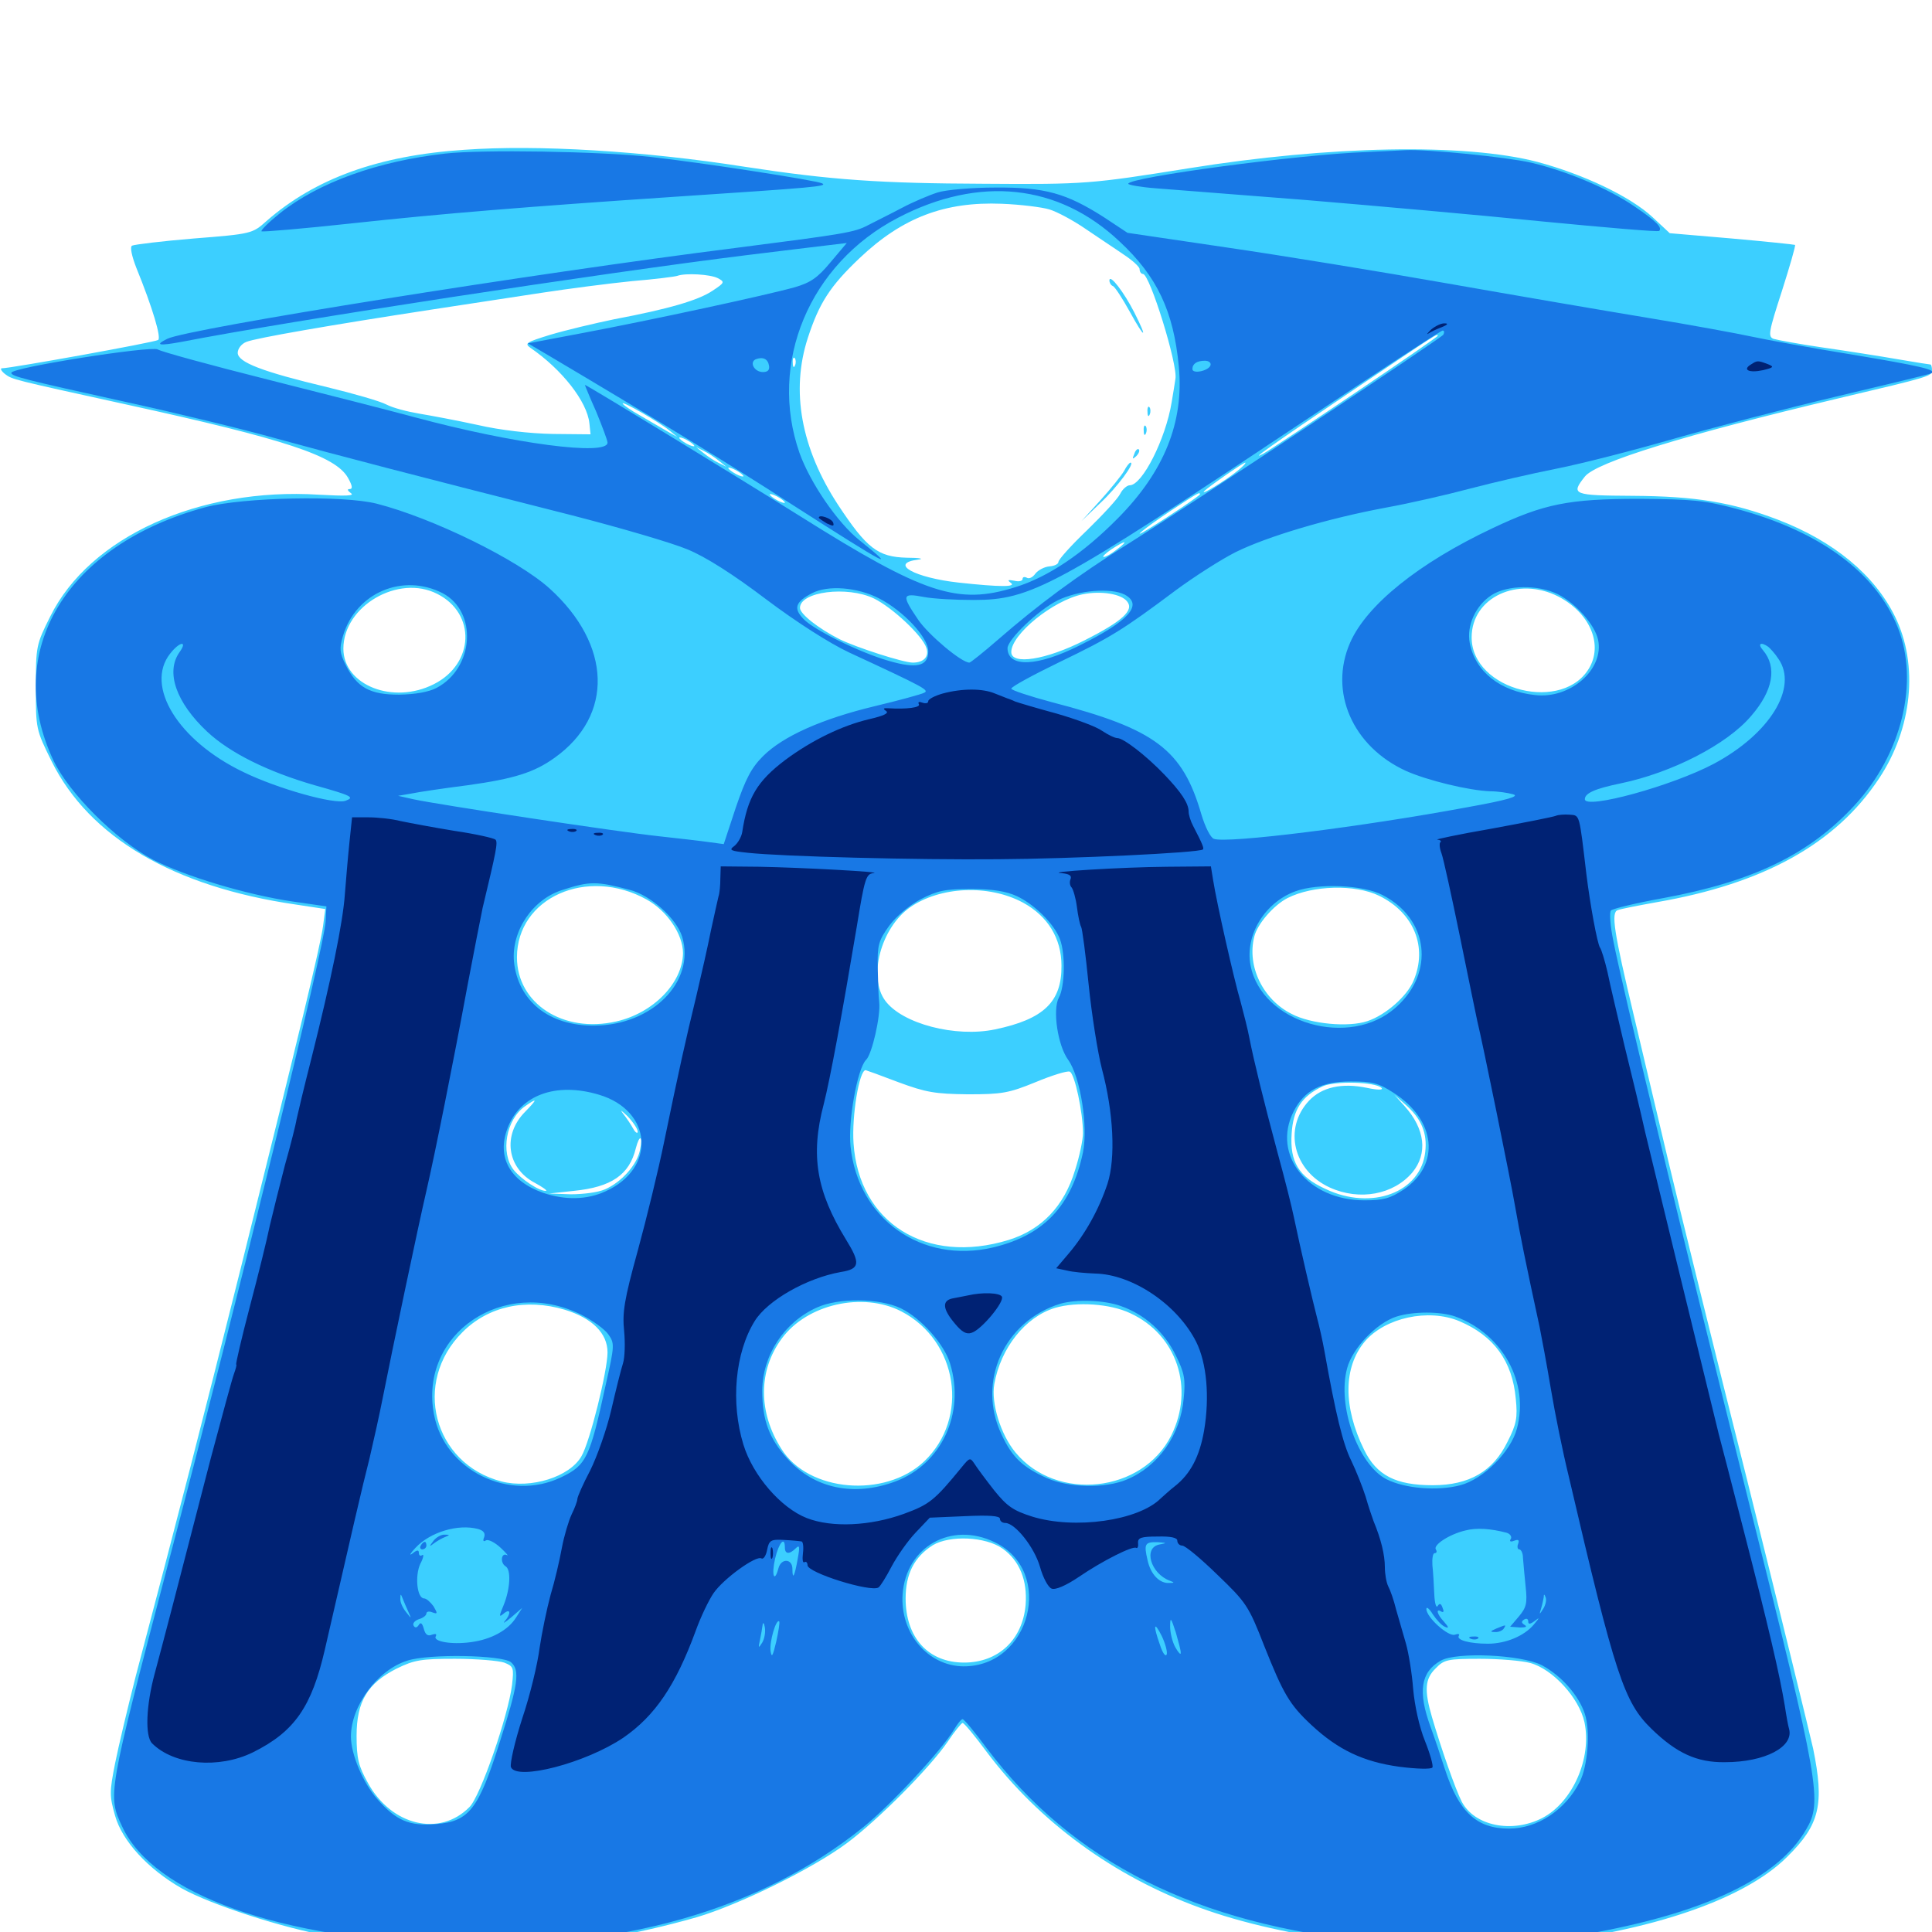 <svg xmlns="http://www.w3.org/2000/svg" viewBox="0 -1000 1000 1000">
	<path fill="#3ccfff" d="M240.234 -922.461C195.898 -919.531 163.086 -907.617 137.891 -885.547C130.664 -879.102 130.273 -878.906 100.391 -876.562C83.789 -875.195 69.531 -873.438 68.359 -872.852C67.188 -872.266 68.164 -867.578 70.508 -861.523C79.102 -840.43 83.594 -825 81.836 -824.023C80.273 -822.852 5.664 -809.375 0.977 -809.375C0 -809.375 0.586 -808.008 2.539 -806.445C6.445 -803.516 5.859 -803.711 65.43 -790.625C147.656 -772.656 173.633 -764.062 180.078 -752.734C182.422 -748.633 182.617 -746.875 181.055 -746.875C179.492 -746.875 179.883 -746.094 181.641 -744.727C183.789 -743.359 178.906 -743.164 165.039 -743.945C103.125 -747.852 46.289 -722.07 25.977 -680.859C18.75 -666.406 18.555 -665.43 18.555 -644.336C18.555 -622.656 18.555 -622.461 26.758 -605.859C46.289 -566.602 89.844 -541.016 152.93 -531.836L168.359 -529.492L167.188 -520.508C165.625 -509.57 155.078 -465.82 124.609 -343.555C103.32 -258.594 94.141 -222.852 70.312 -132.617C66.211 -116.602 61.328 -96.094 59.57 -87.305C56.641 -72.461 56.641 -70.508 59.57 -60.156C63.281 -47.07 76.562 -32.617 93.945 -22.656C108.789 -14.258 147.266 -1.758 169.922 1.953C239.648 13.281 297.461 10.352 360.547 -7.617C382.422 -14.062 420.703 -32.812 438.477 -46.094C454.492 -58.008 481.445 -85.156 490.625 -98.633C494.141 -103.906 497.656 -108.203 498.242 -108.203C499.023 -108.203 504.688 -101.367 510.742 -93.164C537.891 -57.031 576.367 -28.906 620.703 -12.695C665.234 3.711 732.227 11.914 784.18 7.227C849.609 1.367 902.148 -15.82 925.195 -39.062C941.992 -55.664 944.336 -66.211 938.477 -94.922C936.719 -102.734 921.484 -165.039 904.492 -233.203C887.305 -301.367 868.945 -376.172 863.477 -399.219C858.008 -422.266 850 -456.055 845.703 -474.219C835.352 -517.578 833.789 -527.734 837.305 -528.906C838.672 -529.492 847.656 -531.25 857.422 -533.008C912.891 -542.578 950.195 -563.281 972.461 -596.875C989.844 -622.852 993.164 -655.859 980.859 -680.859C970.312 -702.344 949.219 -719.922 920.117 -731.055C896.484 -740.039 877.539 -743.164 845.312 -743.359C814.062 -743.555 812.891 -743.945 820.312 -753.32C826.172 -760.742 871.484 -774.805 952.148 -793.945C999.219 -805.078 1000 -805.273 1000 -808.398C1000 -809.961 999.609 -811.328 999.219 -811.328C998.828 -811.328 991.211 -812.5 982.227 -814.062C973.242 -815.625 955.859 -818.359 943.555 -820.117C931.445 -821.875 919.922 -824.023 917.969 -824.609C915.039 -825.781 915.43 -828.125 922.266 -849.219C926.367 -862.109 929.492 -872.852 929.102 -873.242C928.711 -873.438 914.062 -875 896.289 -876.562L864.258 -879.297L855.469 -887.5C843.945 -898.242 819.727 -909.766 795.703 -916.211C758.398 -925.977 687.891 -924.609 615.234 -912.891C565.039 -904.883 561.914 -904.492 509.57 -904.883C455.469 -905.078 430.078 -906.836 385.547 -913.672C333.398 -921.875 277.93 -925.195 240.234 -922.461ZM543.164 -891.602C547.07 -890.43 555.469 -885.938 561.719 -881.641C567.969 -877.344 576.953 -871.484 581.445 -868.359C585.938 -865.43 589.844 -861.914 589.844 -860.742C589.844 -859.375 590.625 -858.203 591.602 -858.203C595.117 -858.203 609.766 -810.938 608.398 -803.906C608.203 -802.148 607.227 -796.68 606.445 -791.797C603.32 -772.656 591.211 -748.828 584.766 -748.828C583.398 -748.828 581.055 -746.875 579.883 -744.531C578.711 -741.992 570.898 -733.594 562.695 -725.586C554.492 -717.773 547.852 -710.352 547.852 -709.18C547.852 -708.008 545.703 -707.031 543.164 -706.836C540.625 -706.641 537.305 -704.883 535.938 -703.125C534.57 -701.172 532.617 -700.195 531.445 -700.977C530.273 -701.562 529.297 -701.367 529.297 -700.391C529.297 -699.219 527.344 -698.828 525 -699.414C521.68 -700 521.289 -699.805 523.047 -698.438C526.562 -696.094 517.773 -696.094 496.289 -698.438C473.242 -700.977 459.961 -708.398 475.195 -710.352C478.711 -710.742 475.977 -711.328 469.336 -711.328C454.297 -711.719 448.633 -716.211 433.789 -738.672C414.648 -767.969 409.18 -797.656 418.164 -825.195C424.023 -843.164 429.688 -851.953 444.922 -866.406C467.188 -887.5 489.062 -895.703 518.555 -894.531C528.32 -894.141 539.258 -892.773 543.164 -891.602ZM371.484 -856.055C375.195 -854.102 375.195 -853.711 368.945 -849.609C361.523 -844.531 345.898 -840.039 317.969 -834.766C307.617 -832.617 292.773 -829.102 284.961 -826.758C272.266 -822.852 271.289 -822.266 274.609 -819.922C290.82 -808.789 303.906 -792.188 305.078 -780.859L305.664 -775.195L286.133 -775.391C274.414 -775.586 258.789 -777.344 247.07 -780.078C236.328 -782.422 222.656 -784.961 216.797 -785.938C210.938 -786.914 203.32 -788.867 200 -790.625C196.68 -792.383 183.008 -796.289 169.336 -799.609C135.742 -807.617 123.047 -812.5 123.047 -817.383C123.047 -819.531 125 -822.07 127.539 -823.047C132.227 -825 171.68 -831.836 222.656 -839.648C240.43 -842.383 266.406 -846.289 280.273 -848.438C294.336 -850.586 315.43 -853.32 327.148 -854.492C339.062 -855.469 349.609 -856.836 350.586 -857.227C354.883 -858.789 367.578 -858.008 371.484 -856.055ZM744.141 -826.172C744.141 -825.195 661.133 -769.336 654.297 -765.43C645.117 -760.352 658.984 -770.117 698.633 -796.875C745.312 -828.32 744.141 -827.539 744.141 -826.172ZM411.523 -810.938C410.938 -809.375 410.352 -809.961 410.352 -812.109C410.156 -814.258 410.742 -815.43 411.328 -814.648C411.914 -814.062 412.109 -812.305 411.523 -810.938ZM396.68 -810.352C396.68 -811.523 395.312 -812.695 393.359 -812.891C391.406 -813.477 390.43 -812.695 391.016 -810.938C391.992 -808.008 396.484 -807.422 396.68 -810.352ZM625 -810.352C625 -813.477 622.656 -814.258 620.508 -811.914C618.164 -809.766 618.945 -807.422 622.07 -807.422C623.633 -807.422 625 -808.789 625 -810.352ZM346.289 -777.344L350.586 -773.828L345.703 -776.562C342.969 -778.125 336.719 -781.836 331.641 -784.766C326.367 -787.695 322.266 -790.625 322.266 -791.211C322.266 -792.383 341.016 -781.641 346.289 -777.344ZM359.375 -769.141C359.375 -768.75 357.617 -769.141 355.469 -770.312C353.32 -771.484 351.562 -772.852 351.562 -773.438C351.562 -773.828 353.32 -773.438 355.469 -772.266C357.617 -771.094 359.375 -769.727 359.375 -769.141ZM372.07 -761.523L375.977 -758.398L372.07 -760.352C369.922 -761.328 366.406 -763.672 364.258 -765.43L360.352 -768.555L364.258 -766.602C366.406 -765.625 369.922 -763.281 372.07 -761.523ZM640.234 -756.055C634.766 -751.562 621.094 -743.164 623.242 -745.703C625.195 -747.852 643.555 -760.547 644.531 -760.547C645.117 -760.352 643.164 -758.398 640.234 -756.055ZM384.766 -753.516C384.766 -753.125 383.008 -753.516 380.859 -754.688C378.711 -755.859 376.953 -757.227 376.953 -757.812C376.953 -758.203 378.711 -757.812 380.859 -756.641C383.008 -755.469 384.766 -754.102 384.766 -753.516ZM406.25 -739.844C406.25 -739.453 404.492 -739.844 402.344 -741.016C400.195 -742.188 398.438 -743.555 398.438 -744.141C398.438 -744.531 400.195 -744.141 402.344 -742.969C404.492 -741.797 406.25 -740.43 406.25 -739.844ZM621.094 -744.141C621.094 -743.555 606.25 -733.398 594.727 -726.367C583.984 -719.727 592.578 -726.758 606.445 -735.938C620.117 -744.922 621.094 -745.508 621.094 -744.141ZM578.125 -715.625C575.391 -713.477 572.461 -711.719 571.289 -711.719C570.312 -711.719 572.07 -713.477 575.195 -715.625C582.617 -720.508 584.57 -720.508 578.125 -715.625ZM226.367 -692.578C246.484 -682.422 245.508 -656.445 224.609 -645.898C203.516 -635.156 177.734 -645.312 177.734 -664.258C177.734 -686.328 206.25 -702.93 226.367 -692.578ZM806.641 -691.211C822.461 -683.008 829.492 -667.383 823.047 -655.078C809.961 -630.469 761.719 -642.383 761.719 -670.117C761.719 -690.82 785.742 -701.953 806.641 -691.211ZM452.344 -690.234C461.914 -685.547 477.539 -670.898 479.492 -664.648C481.055 -660.156 478.125 -657.031 472.461 -657.031C467.578 -657.031 443.359 -664.844 434.57 -669.141C423.438 -674.805 414.062 -682.227 414.062 -685.352C414.062 -693.75 438.477 -696.875 452.344 -690.234ZM583.398 -688.672C587.109 -684.18 581.055 -678.516 561.328 -668.555C541.406 -658.398 523.438 -655.664 523.438 -662.5C523.438 -671.68 545.117 -689.258 560.352 -692.383C569.922 -694.336 580.469 -692.578 583.398 -688.672ZM334.766 -534.375C345.312 -528.516 353.516 -516.406 353.516 -506.641C353.32 -491.211 338.086 -475.586 318.945 -471.289C291.406 -465.039 267.578 -480.664 267.578 -504.492C267.578 -535.352 303.906 -551.562 334.766 -534.375ZM713.867 -536.328C731.836 -527.539 739.062 -509.766 731.641 -492.383C728.32 -484.375 717.188 -474.609 707.812 -471.484C698.047 -468.164 678.516 -469.922 668.555 -475.195C653.711 -482.617 645.312 -499.805 649.219 -515.234C650.781 -521.68 659.18 -531.445 666.406 -535.156C679.492 -541.797 701.562 -542.383 713.867 -536.328ZM529.492 -532.812C542.383 -525.781 549.414 -514.258 549.414 -500.195C549.609 -481.445 540.234 -472.461 515.039 -467.188C494.531 -462.891 466.992 -470.117 458.203 -482.031C449.219 -494.141 455.859 -519.531 470.898 -530.273C486.523 -541.211 511.719 -542.383 529.492 -532.812ZM465.039 -439.844C479.297 -434.57 483.984 -433.789 500.977 -433.594C518.555 -433.594 522.07 -434.18 535.938 -439.844C544.336 -443.359 552.539 -445.898 553.711 -445.312C556.25 -444.336 560.547 -424.219 560.547 -413.477C560.547 -410.156 558.789 -401.562 556.445 -394.336C550.781 -375.586 539.062 -363.477 522.07 -358.203C479.492 -345.117 444.531 -366.992 441.797 -408.203C440.82 -422.266 444.727 -446.094 448.047 -446.094C448.242 -446.094 455.859 -443.359 465.039 -439.844ZM715.039 -436.914C716.211 -435.742 713.086 -435.742 707.617 -436.914C694.531 -439.648 684.18 -437.305 677.539 -430.273C664.062 -415.82 669.531 -393.945 688.281 -385.352C703.711 -378.32 721.289 -381.641 731.055 -393.164C739.062 -402.93 737.695 -415.625 726.953 -427.539L721.68 -433.398L727.148 -428.516C735.742 -421.094 738.867 -413.477 737.695 -403.711C735.352 -382.812 709.961 -373.242 686.133 -384.57C672.07 -391.016 667.578 -398.633 668.555 -413.281C669.336 -425.781 673.828 -432.617 684.57 -437.695C690.82 -440.625 711.914 -440.039 715.039 -436.914ZM292.773 -433.594C294.727 -435.352 283.984 -434.18 281.25 -432.422C279.102 -431.055 280.273 -430.859 285.156 -431.641C288.867 -432.422 292.383 -433.203 292.773 -433.594ZM305.273 -433.008C306.445 -433.594 305.078 -433.984 301.758 -433.984C298.633 -433.984 297.461 -433.594 299.414 -433.008C301.172 -432.617 303.906 -432.617 305.273 -433.008ZM271.875 -424.609C259.961 -412.695 262.305 -395.312 276.953 -387.695C280.859 -385.547 283.398 -383.789 282.617 -383.594C279.102 -383.398 269.727 -389.648 265.82 -394.531C258.984 -403.32 261.914 -420.508 271.68 -427.344C278.32 -432.031 278.32 -431.25 271.875 -424.609ZM330.078 -414.258C330.078 -413.086 328.906 -413.672 327.734 -415.82C326.562 -417.969 324.219 -421.484 322.461 -423.633C320.703 -425.977 321.68 -425.195 324.805 -422.266C327.734 -419.141 330.078 -415.625 330.078 -414.258ZM331.25 -404.688C329.688 -397.07 321.68 -388.086 313.086 -384.375C309.57 -382.812 301.758 -381.836 295.508 -381.836L284.18 -382.227L296.875 -383.594C316.602 -385.547 325.781 -391.992 329.102 -405.664C331.055 -413.086 332.812 -412.305 331.25 -404.688ZM466.406 -321.289C495.898 -306.055 501.953 -266.016 478.32 -243.555C458.008 -224.414 418.359 -227.734 404.492 -250C392.383 -268.945 392.383 -290.625 404.688 -307.227C417.773 -325 446.484 -331.445 466.406 -321.289ZM292.383 -322.07C306.445 -317.773 314.453 -309.961 314.453 -300C314.453 -290.43 305.273 -253.516 300.977 -246.289C294.922 -235.547 274.805 -229.297 259.57 -233.203C224.219 -242.383 213.281 -284.57 239.453 -310.547C252.734 -323.828 272.07 -328.125 292.383 -322.07ZM584.961 -320.312C609.18 -309.18 618.359 -281.445 606.25 -257.031C591.406 -227.344 546.875 -222.461 525.586 -248.242C517.969 -257.422 512.891 -273.828 514.648 -283.594C517.969 -302.344 530.664 -318.359 546.094 -323.047C557.422 -326.367 574.609 -325.195 584.961 -320.312ZM755.273 -316.211C773.242 -308.594 782.812 -295.508 784.57 -275.977C785.547 -266.211 784.961 -262.891 780.273 -253.711C772.852 -238.477 760.547 -231.25 741.602 -231.25C722.461 -231.25 712.5 -236.328 706.055 -249.609C695.117 -271.875 695.312 -292.383 706.445 -305.664C716.992 -317.969 739.258 -322.852 755.273 -316.211ZM518.945 -198.438C527.734 -192.188 531.836 -182.031 530.859 -169.336C529.297 -151.367 516.797 -139.453 499.023 -139.453C480.469 -139.453 468.75 -152.344 468.75 -172.656C468.75 -185.352 473.242 -194.141 482.812 -200.195C491.602 -205.469 510.156 -204.688 518.945 -198.438ZM260.938 -139.453C265.82 -137.5 266.016 -136.914 265.039 -127.93C263.086 -112.109 248.633 -70.117 242.969 -64.648C227.539 -49.023 202.539 -55.078 190.43 -77.148C185.547 -85.938 184.57 -89.844 184.57 -101.562C184.57 -119.336 190.234 -128.711 205.273 -136.328C214.453 -140.82 217.969 -141.406 235.547 -141.406C246.68 -141.406 258.008 -140.43 260.938 -139.453ZM791.992 -139.258C803.711 -136.133 817.383 -121.094 820.117 -108.594C824.023 -90.039 814.062 -67.188 798.242 -58.984C782.617 -50.977 763.281 -54.883 756.641 -67.383C753.32 -73.828 745.898 -95.117 741.211 -111.133C737.109 -125.195 737.5 -131.055 743.164 -136.523C747.461 -141.016 749.414 -141.406 766.016 -141.406C775.977 -141.406 787.695 -140.43 791.992 -139.258ZM574.219 -854.883C574.219 -853.711 575 -852.344 575.977 -851.953C576.953 -851.758 580.859 -845.703 584.766 -838.672C592.578 -824.414 594.336 -824.023 587.109 -838.281C581.836 -848.633 574.414 -858.398 574.219 -854.883ZM593.945 -786.719C593.945 -784.57 594.531 -783.984 595.117 -785.547C595.703 -786.914 595.508 -788.672 594.922 -789.258C594.336 -790.039 593.75 -788.867 593.945 -786.719ZM591.992 -776.953C591.992 -774.805 592.578 -774.219 593.164 -775.781C593.75 -777.148 593.555 -778.906 592.969 -779.492C592.383 -780.273 591.797 -779.102 591.992 -776.953ZM587.109 -765.039C585.938 -762.305 586.133 -762.109 588.086 -763.867C589.453 -765.234 590.039 -766.797 589.453 -767.383C588.867 -767.969 587.695 -766.992 587.109 -765.039ZM581.836 -756.25C580.469 -753.906 575 -747.07 569.531 -741.016L559.766 -730.273L569.531 -739.648C578.32 -747.852 587.695 -760.547 585.156 -760.547C584.57 -760.547 583.008 -758.594 581.836 -756.25Z"/>
	<path fill="#1878e5" d="M230.469 -920.508C195.703 -916.602 165.039 -905.664 144.922 -889.648C139.062 -884.961 134.961 -880.859 135.352 -880.273C135.938 -879.883 156.836 -881.641 182.031 -884.375C228.711 -889.453 272.07 -892.969 350.586 -898.242C421.094 -902.93 428.516 -903.516 425.586 -905.078C422.461 -906.641 363.281 -915.82 336.914 -918.75C310.547 -921.68 249.219 -922.656 230.469 -920.508ZM707.031 -921.289C672.852 -920.117 583.984 -908.203 583.984 -904.883C583.984 -904.297 590.43 -903.125 598.242 -902.539C605.859 -901.953 640.82 -899.219 675.781 -896.484C710.742 -893.555 766.016 -888.672 798.633 -885.352C831.055 -882.227 858.203 -879.883 858.789 -880.469C860.547 -882.227 857.227 -885.547 845.703 -893.359C832.227 -902.539 810.742 -911.523 792.383 -915.82C779.492 -918.75 738.281 -922.852 727.539 -922.266C724.414 -922.07 715.039 -921.68 707.031 -921.289ZM485.352 -900.391C481.055 -899.023 472.656 -895.508 466.797 -892.383C460.938 -889.258 452.93 -885.352 449.219 -883.398C442.188 -879.688 437.109 -878.906 380.859 -871.68C276.758 -858.594 96.875 -829.883 86.523 -824.609C79.883 -821.289 82.227 -820.898 93.945 -823.047C150 -833.984 312.305 -858.789 386.719 -867.969C404.492 -870.117 423.242 -872.461 428.516 -873.047L438.281 -874.219L429.883 -864.258C423.242 -856.25 419.531 -853.711 411.523 -851.367C397.07 -847.266 336.328 -834.18 302.148 -827.734L273.242 -822.266L282.617 -816.797C336.328 -784.961 379.297 -758.789 410.547 -738.477C459.375 -707.227 465.43 -703.906 444.922 -720.312C433.398 -729.492 419.336 -750.195 413.867 -765.43C397.461 -812.109 418.945 -863.477 464.844 -887.305C506.836 -909.18 547.852 -904.883 579.492 -875C599.023 -856.836 607.422 -838.867 610.156 -810.352C612.891 -781.641 602.734 -756.055 578.516 -731.641C560.547 -713.477 542.578 -701.367 525.586 -696.094C495.703 -686.719 478.516 -692.383 414.453 -732.617C383.008 -752.344 302.734 -801.367 302.734 -800.781C302.734 -800.586 305.273 -794.336 308.594 -786.914C311.719 -779.297 314.453 -772.07 314.453 -770.898C314.453 -763.867 265.625 -770.312 214.844 -783.984C202.539 -787.305 168.164 -796.094 138.672 -803.516C109.18 -810.938 83.398 -817.969 81.641 -819.141C78.125 -821.094 5.859 -809.766 5.859 -807.031C5.859 -805.273 11.719 -803.711 65.82 -791.797C90.82 -786.328 125.586 -777.93 142.969 -773.047C175 -764.258 213.086 -754.297 296.289 -733.203C321.289 -726.758 348.047 -718.945 355.859 -715.625C365.039 -711.914 379.492 -702.734 396.484 -689.844C412.305 -677.93 429.492 -666.992 439.453 -662.305C479.102 -643.945 481.055 -642.773 478.32 -641.406C476.758 -640.625 465.43 -637.5 453.125 -634.57C425.391 -627.93 405.273 -618.945 394.922 -608.594C388.867 -602.539 385.938 -596.875 380.859 -582.031L374.609 -563.086L367.383 -564.062C363.477 -564.648 351.562 -566.016 340.82 -567.188C319.141 -569.531 226.172 -583.594 213.867 -586.328L206.055 -588.086L212.891 -589.258C216.602 -590.039 229.688 -591.992 241.992 -593.555C266.016 -596.875 276.562 -600.195 287.109 -607.812C317.773 -629.688 316.602 -666.211 284.57 -695.312C267.969 -710.352 224.023 -731.836 195.117 -739.258C177.734 -743.75 125.781 -742.578 106.445 -737.5C34.18 -717.969 0.977 -662.891 27.734 -606.25C35.742 -589.453 59.961 -565.234 79.102 -555.078C95.703 -546.484 127.539 -536.914 151.367 -533.398L168.945 -530.859L168.555 -523.047C167.969 -510.352 124.414 -332.617 86.523 -188.672C55.664 -70.898 55.664 -70.703 63.281 -54.492C79.492 -19.531 144.727 3.711 234.375 6.445C321.289 9.18 393.945 -11.523 446.875 -54.297C461.133 -65.82 487.305 -93.945 493.75 -104.688C495.508 -107.617 497.461 -110.156 498.242 -110.156C499.023 -110.156 504.688 -103.32 510.742 -95.117C555.273 -36.133 619.336 -3.906 710.742 5.078C750.977 8.984 792.383 7.031 832.031 -0.977C886.523 -11.914 921.094 -29.297 934.766 -52.93C943.359 -67.383 941.992 -75.586 904.688 -224.414C870.703 -360.742 839.648 -489.258 834.961 -513.477C833.398 -521.094 833.008 -527.93 833.789 -528.711C834.766 -529.688 846.875 -532.617 860.938 -535.156C907.422 -543.75 936.523 -557.812 959.766 -583.008C984.375 -609.57 993.555 -647.07 982.227 -675.391C970.898 -703.711 941.797 -725.195 898.438 -736.719C882.422 -741.016 875.781 -741.602 848.633 -741.797C811.914 -741.797 799.219 -739.258 772.461 -726.562C734.375 -708.594 707.422 -686.914 698.828 -667.383C687.695 -641.992 700 -613.672 727.734 -600.977C738.672 -596.094 760.156 -590.82 771.484 -590.43C775.195 -590.43 780.469 -589.648 783.203 -588.867C786.719 -587.891 780.469 -585.938 759.766 -582.227C705.273 -572.07 634.961 -563.281 628.32 -565.82C626.562 -566.406 623.828 -571.875 621.875 -578.32C612.109 -612.109 598.047 -622.656 544.531 -636.523C532.812 -639.648 523.438 -642.773 523.438 -643.555C523.438 -644.531 534.57 -650.586 548.242 -657.227C575 -670.117 581.25 -674.023 608.398 -694.336C618.164 -701.562 632.227 -710.547 639.648 -714.258C655.859 -722.266 687.109 -731.641 717.578 -737.305C729.492 -739.453 749.023 -743.945 760.742 -747.07C772.656 -750.195 792.773 -754.883 805.664 -757.422C818.555 -759.961 845.898 -766.992 866.211 -772.852C886.719 -778.711 924.805 -788.672 951.172 -794.922C977.539 -801.172 999.414 -806.445 999.805 -806.836C1002.344 -808.594 994.141 -810.547 958.984 -816.406C937.305 -819.922 913.867 -824.219 906.641 -825.781C899.414 -827.344 875.195 -831.836 852.539 -835.547C830.078 -839.258 783.398 -847.266 749.023 -853.32C714.648 -859.375 663.281 -867.773 635.156 -871.875L583.594 -879.492L571.484 -887.5C551.953 -900 540.82 -903.125 515.234 -902.93C503.125 -902.93 489.648 -901.758 485.352 -900.391ZM747.07 -826.758C745.508 -824.609 622.07 -742.578 583.984 -718.555C557.227 -701.758 537.5 -687.109 516.602 -668.945C509.18 -662.5 502.344 -657.031 501.758 -657.031C497.656 -657.031 480.469 -671.484 475.195 -679.297C466.602 -691.992 466.797 -693.164 478.125 -691.016C483.203 -690.039 494.727 -689.453 503.906 -689.453C533.594 -689.453 545.898 -696.094 672.852 -780.664C712.695 -807.227 745.898 -828.906 746.68 -828.906C747.656 -828.906 747.656 -827.93 747.07 -826.758ZM398.047 -810.742C398.438 -808.594 397.461 -807.422 394.922 -807.422C390.43 -807.422 387.695 -812.5 391.211 -814.062C394.922 -815.43 397.461 -814.258 398.047 -810.742ZM626.562 -810.938C625.586 -808.008 617.188 -806.25 617.188 -808.984C617.188 -811.719 619.531 -813.281 623.633 -813.281C625.586 -813.281 626.953 -812.305 626.562 -810.938ZM229.102 -692.969C247.266 -683.398 245.508 -654.297 225.977 -643.945C221.875 -641.797 215.039 -640.625 206.641 -640.43C191.406 -640.43 184.766 -644.141 178.906 -655.859C175.781 -662.109 175.586 -664.453 177.539 -670.898C184.18 -693.164 208.398 -703.516 229.102 -692.969ZM455.078 -690.234C467.578 -683.789 480.469 -670.117 480.469 -662.891C480.469 -655.078 474.414 -653.711 459.766 -658.008C444.922 -662.305 421.094 -674.023 415.82 -679.688C410.547 -685.156 411.719 -688.477 420.312 -692.969C428.516 -697.266 443.75 -696.094 455.078 -690.234ZM806.445 -692.383C815.82 -687.5 825.391 -676.758 827.148 -668.945C830.469 -653.711 812.891 -638.086 794.531 -640.234C776.367 -642.188 763.477 -652.539 760.742 -667.188C758.984 -676.172 763.867 -686.719 772.07 -691.992C780.273 -697.266 796.289 -697.461 806.445 -692.383ZM582.227 -692.188C591.797 -686.914 584.18 -678.516 558.984 -666.016C536.914 -654.883 521.68 -654.297 521.484 -664.453C521.484 -668.945 537.305 -684.18 547.461 -689.258C558.203 -694.531 575 -695.898 582.227 -692.188ZM92.969 -662.5C85.547 -652.148 91.211 -636.328 107.227 -621.289C118.945 -610.352 138.477 -600.586 162.891 -593.555C182.422 -588.086 183.594 -587.305 178.906 -585.547C173.438 -583.398 143.555 -591.797 125.977 -600.391C92.188 -616.602 74.805 -644.922 88.086 -661.719C92.969 -667.969 97.266 -668.555 92.969 -662.5ZM915.234 -665.234C916.211 -664.453 918.75 -661.719 920.508 -658.984C930.859 -644.141 916.016 -620.117 887.109 -604.688C865.43 -593.164 820.312 -580.859 820.312 -586.328C820.312 -589.453 825.586 -591.797 838.867 -594.531C865.234 -600 893.945 -614.648 906.445 -629.492C917.773 -642.578 919.922 -654.688 912.5 -663.477C909.57 -666.797 911.328 -667.969 915.234 -665.234ZM325.781 -539.453C336.719 -536.719 350.195 -524.609 353.125 -515.039C359.961 -491.992 337.695 -469.336 307.617 -469.141C284.18 -468.945 268.164 -481.836 266.016 -502.344C264.648 -518.164 275.781 -534.766 291.406 -539.453C305.273 -543.945 308.789 -543.945 325.781 -539.453ZM715.625 -536.719C739.453 -524.414 742.773 -496.68 722.656 -478.711C698.828 -457.031 652.93 -470.312 647.266 -500.391C644.336 -515.82 654.492 -532.812 670.508 -538.672C682.227 -542.969 705.664 -541.992 715.625 -536.719ZM526.367 -536.133C535.547 -531.836 545.703 -521.68 548.633 -513.867C551.562 -506.25 551.172 -489.062 548.047 -483.594C544.727 -477.344 547.461 -458.789 552.93 -451.367C559.18 -442.578 563.281 -417.188 560.547 -403.516C554.688 -375.781 540.234 -360.547 513.867 -354.297C477.148 -345.703 444.141 -368.945 440.234 -406.641C438.867 -419.531 443.75 -446.875 448.242 -451.367C451.367 -454.297 455.859 -474.219 455.078 -481.25C454.688 -483.984 454.492 -491.992 454.297 -499.219C454.102 -510.742 454.688 -513.086 460.156 -520.703C463.867 -525.781 470.508 -531.25 476.562 -534.57C485.352 -539.062 489.062 -539.844 502.734 -539.844C513.867 -539.844 520.898 -538.672 526.367 -536.133ZM721.289 -434.375C743.359 -420.312 745.703 -397.07 726.367 -384.18C719.531 -379.688 716.016 -378.711 706.25 -378.711C676.953 -378.711 658.203 -402.148 669.531 -424.609C675 -435.547 683.789 -440.234 699.219 -440.234C710.156 -440.234 713.477 -439.453 721.289 -434.375ZM309.961 -433.398C337.695 -425.195 339.844 -395.312 313.477 -383.398C303.906 -378.906 292.383 -378.711 281.055 -382.617C263.867 -388.672 257.031 -401.172 262.695 -416.016C269.141 -433.203 287.695 -440.039 309.961 -433.398ZM300.781 -319.531C306.641 -316.602 312.891 -312.109 314.844 -309.375C318.164 -304.688 318.164 -303.711 313.477 -283.008C305.273 -245.312 303.516 -241.602 290.43 -235.352C263.672 -222.461 230.078 -238.867 224.609 -267.969C216.797 -309.57 260.742 -339.453 300.781 -319.531ZM466.211 -322.852C476.758 -317.773 488.867 -304.102 491.797 -294.141C499.609 -268.359 487.305 -242.188 463.477 -233.203C441.992 -225.195 421.484 -229.492 407.617 -244.922C398.047 -255.469 394.531 -265.039 394.531 -280.273C394.727 -298.633 405.859 -315.625 422.852 -323.242C433.984 -328.32 455.078 -328.125 466.211 -322.852ZM580.078 -324.023C592.383 -319.727 602.734 -310.547 608.594 -298.438C613.086 -289.453 613.672 -285.938 612.695 -276.367C611.133 -257.422 599.609 -241.016 583.203 -234.18C572.07 -229.492 553.32 -229.883 541.797 -234.961C529.297 -240.625 523.828 -245.703 518.359 -257.617C505.469 -284.766 519.727 -316.211 548.828 -325.195C557.031 -327.539 571.289 -327.148 580.078 -324.023ZM753.32 -318.555C777.734 -309.57 791.602 -284.375 785.156 -260.547C782.031 -248.633 767.773 -234.375 755.859 -231.25C744.141 -228.125 727.148 -229.492 717.578 -234.375C702.93 -241.992 691.992 -272.461 697.266 -291.797C700 -302.148 712.5 -315.234 722.852 -318.555C731.641 -321.289 745.508 -321.289 753.32 -318.555ZM247.461 -208.594C250.195 -207.812 251.367 -206.445 250.586 -204.297C249.805 -202.539 250.195 -201.758 251.562 -202.734C252.734 -203.32 256.055 -201.758 259.18 -198.828C262.109 -196.094 263.477 -194.336 262.305 -195.117C259.375 -196.484 258.789 -191.016 261.719 -189.258C264.648 -187.5 264.062 -177.539 260.742 -169.336C258.203 -163.281 258.203 -162.695 260.742 -164.844C264.258 -167.773 264.648 -164.844 261.328 -160.938C259.961 -159.375 261.328 -160.156 264.648 -162.891L270.312 -167.773L267.188 -162.891C263.086 -156.25 254.297 -151.367 243.555 -150C233.594 -148.633 223.828 -150.391 225.586 -153.125C226.172 -154.297 225.391 -154.492 223.633 -153.906C221.484 -152.93 220.117 -153.906 219.336 -157.031C218.555 -159.766 217.773 -160.547 216.797 -158.984C215.82 -157.422 214.844 -157.227 214.062 -158.594C213.477 -159.766 214.648 -161.133 216.797 -161.914C218.945 -162.5 220.703 -163.867 220.703 -164.844C220.703 -165.82 222.07 -166.211 223.828 -165.43C226.562 -164.453 226.562 -164.844 224.414 -168.555C222.852 -170.703 220.703 -172.656 219.531 -172.656C215.82 -172.656 214.648 -184.375 217.578 -190.625C219.141 -193.555 219.531 -195.703 218.555 -195.117C217.578 -194.336 216.797 -194.922 216.797 -196.289C216.797 -197.852 215.82 -197.852 213.477 -195.898C211.523 -194.531 212.305 -195.898 215.039 -198.828C222.656 -207.031 237.109 -211.328 247.461 -208.594ZM779.883 -206.641C781.641 -206.055 782.617 -204.688 782.031 -203.516C781.055 -202.148 781.836 -201.758 783.789 -202.539C785.938 -203.32 786.523 -202.93 785.742 -200.781C785.156 -199.414 785.547 -198.047 786.328 -198.047C787.305 -198.047 788.281 -196.094 788.281 -193.75C788.477 -191.211 789.062 -184.57 789.648 -178.906C790.625 -170.117 790.039 -167.969 786.133 -163.281L781.641 -158.008L786.719 -157.617C789.844 -157.617 790.625 -158.008 789.062 -158.984C787.5 -159.961 787.305 -160.742 788.867 -161.719C790.039 -162.5 791.016 -162.109 791.016 -160.742C791.016 -159.18 791.992 -159.18 794.531 -161.133C797.07 -163.086 796.875 -162.695 793.945 -159.18C788.867 -153.125 779.297 -149.219 770.117 -149.219C760.547 -149.219 753.711 -151.172 755.078 -153.32C755.664 -154.297 754.688 -154.492 753.125 -153.906C749.805 -152.539 738.281 -162.891 738.281 -167.188C738.281 -168.555 739.844 -167.383 741.602 -164.453C743.555 -161.523 746.289 -158.594 747.852 -158.008C750 -157.031 750 -157.617 747.461 -160.547C743.75 -164.453 742.969 -167.773 746.094 -165.82C747.266 -165.234 747.461 -166.016 746.68 -167.773C745.898 -170.117 745.117 -170.312 744.141 -168.75C743.359 -167.383 742.578 -170.312 742.383 -174.805C742.188 -179.492 741.797 -186.328 741.406 -189.844C741.211 -193.164 741.602 -196.094 742.578 -196.094C743.555 -196.094 743.945 -196.875 743.164 -198.047C741.797 -200.391 750.195 -205.859 758.398 -207.812C764.258 -209.375 771.68 -208.789 779.883 -206.641ZM514.844 -201.758C546.094 -186.719 533.398 -137.305 498.633 -137.5C480.273 -137.695 465.82 -154.688 467.188 -174.805C468.945 -199.414 492.383 -212.695 514.844 -201.758ZM406.25 -199.023C406.25 -195.508 408.594 -195.312 411.914 -198.633C413.867 -200.586 414.062 -199.414 412.891 -193.164C411.328 -184.18 410.156 -181.836 410.156 -187.891C410.156 -193.359 404.297 -193.555 402.93 -188.281C400.781 -180.273 399.219 -184.766 401.172 -193.164C403.125 -201.562 406.25 -205.078 406.25 -199.023ZM600.195 -200.586C591.602 -199.023 595.508 -185.547 605.469 -181.836C608.008 -180.859 608.008 -180.664 605.273 -180.664C600.195 -180.273 595.508 -185.156 593.945 -192.578C591.992 -200.977 592.578 -201.953 599.414 -201.758C604.102 -201.367 604.102 -201.367 600.195 -200.586ZM272.852 -182.031C273.438 -183.398 273.242 -185.156 272.656 -185.742C272.07 -186.523 271.484 -185.352 271.68 -183.203C271.68 -181.055 272.266 -180.469 272.852 -182.031ZM211.328 -165.82C213.086 -161.914 213.086 -161.914 210.156 -165.625C208.398 -167.773 207.031 -170.898 207.227 -172.461C207.227 -175.195 207.422 -175.195 208.398 -172.656C208.984 -171.094 210.352 -167.969 211.328 -165.82ZM798.828 -167.383C796.68 -164.062 796.68 -164.062 797.656 -167.383C798.242 -169.336 798.828 -172.07 799.023 -173.242C799.023 -175 799.414 -175 800 -173.242C800.586 -171.875 800 -169.336 798.828 -167.383ZM611.133 -144.336C611.133 -143.359 609.961 -144.531 608.398 -147.266C606.836 -150 605.664 -154.883 605.664 -158.008C605.664 -163.281 606.055 -162.891 608.594 -155.078C609.961 -150.195 611.328 -145.508 611.133 -144.336ZM394.531 -149.805C392.578 -146.68 392.383 -146.875 393.359 -151.172C393.945 -153.906 394.531 -157.422 394.727 -158.984C394.922 -160.547 395.508 -159.961 395.898 -157.617C396.289 -155.273 395.703 -151.758 394.531 -149.805ZM401.758 -150.195C400 -142.773 399.414 -141.602 398.828 -145.508C398.242 -150.391 401.758 -162.305 403.32 -160.742C403.711 -160.352 402.93 -155.469 401.758 -150.195ZM603.906 -143.75C603.32 -142.188 601.758 -144.336 600.391 -148.633C596.68 -158.984 597.266 -161.328 601.367 -153.125C603.125 -149.414 604.297 -145.117 603.906 -143.75ZM264.453 -139.648C269.336 -135.547 268.164 -127.93 258.594 -98.047C247.656 -63.477 242.773 -57.227 225.781 -55.859C211.914 -54.688 205.078 -57.617 195.312 -68.75C187.891 -77.148 181.641 -91.992 181.641 -101.172C181.641 -116.992 195.312 -135.547 210.742 -140.43C222.07 -144.141 259.766 -143.359 264.453 -139.648ZM798.047 -138.086C808.008 -132.812 817.188 -122.461 820.312 -112.891C823.242 -104.102 821.875 -85.742 817.578 -77.539C810.156 -63.086 795.703 -53.516 781.055 -53.516C764.258 -53.516 755.078 -62.109 747.852 -84.375C745.898 -90.43 742.578 -100.391 740.43 -106.25C733.789 -124.414 735.352 -134.57 745.703 -140.43C753.906 -145.117 787.5 -143.555 798.047 -138.086ZM224.414 -202.539C222.07 -199.414 222.07 -199.219 224.609 -201.172C226.172 -202.344 228.906 -203.906 230.469 -204.492C233.008 -205.469 232.812 -205.664 230.273 -205.664C228.516 -205.859 225.781 -204.297 224.414 -202.539ZM217.773 -200C217.188 -199.023 217.578 -198.047 218.555 -198.047C219.727 -198.047 220.703 -199.023 220.703 -200C220.703 -201.172 220.312 -201.953 219.922 -201.953C219.336 -201.953 218.359 -201.172 217.773 -200ZM774.414 -157.031C771.289 -155.664 771.094 -155.273 773.828 -155.273C775.586 -155.078 777.734 -156.055 778.32 -157.031C779.688 -159.18 779.688 -159.18 774.414 -157.031ZM761.328 -151.758C759.766 -152.344 760.352 -152.93 762.5 -152.93C764.648 -153.125 765.82 -152.539 765.039 -151.953C764.453 -151.367 762.695 -151.172 761.328 -151.758Z"/>
	<path fill="#002274" d="M740.82 -829.492C738.867 -827.539 738.086 -826.562 739.258 -827.344C740.43 -828.125 743.555 -829.688 746.289 -830.664C749.219 -831.836 749.805 -832.617 747.852 -832.617C746.094 -832.812 742.969 -831.25 740.82 -829.492ZM906.25 -811.328C901.758 -808.594 905.273 -806.836 912.5 -808.398C918.164 -809.766 918.359 -810.156 915.039 -811.523C909.766 -813.477 909.57 -813.477 906.25 -811.328ZM423.828 -732.031C423.828 -731.641 425.781 -730.469 427.93 -729.102C431.25 -727.539 431.836 -727.539 431.25 -729.492C430.469 -731.641 423.828 -733.984 423.828 -732.031ZM487.891 -641.016C483.789 -639.844 480.469 -638.086 480.469 -637.109C480.469 -635.938 479.102 -635.742 477.344 -636.328C475.781 -636.914 475 -636.719 475.586 -635.547C476.758 -633.789 469.141 -632.812 459.961 -633.398C457.227 -633.594 456.836 -633.203 458.594 -632.031C460.352 -630.859 457.422 -629.492 449.805 -627.734C435.742 -624.414 420.117 -616.797 406.445 -606.641C391.992 -595.703 386.914 -587.305 384.18 -569.336C383.789 -566.797 381.836 -563.477 380.078 -562.109C377.148 -559.961 377.93 -559.57 387.109 -558.594C405.469 -556.641 474.414 -554.883 516.602 -555.273C554.102 -555.469 621.094 -558.594 622.656 -560.352C623.242 -560.938 622.461 -563.086 617.578 -572.461C616.211 -575 615.234 -578.32 615.234 -579.883C615.234 -584.18 611.523 -589.844 602.539 -599.219C592.969 -609.18 581.445 -617.969 578.32 -617.969C576.953 -617.969 573.438 -619.727 570.508 -621.68C567.578 -623.828 557.031 -627.734 546.875 -630.664C536.719 -633.398 526.953 -636.328 525.391 -636.914C523.828 -637.695 522.07 -638.281 521.484 -638.477C520.898 -638.672 517.969 -639.844 515.039 -641.016C508.594 -643.75 498.047 -643.75 487.891 -641.016ZM805.273 -577.734C803.906 -577.148 789.062 -574.219 772.07 -571.094C755.078 -568.164 742.383 -565.43 743.945 -565.43C745.508 -565.234 746.289 -564.648 745.508 -564.062C744.922 -563.477 745.117 -560.938 746.094 -558.398C747.07 -555.859 751.367 -536.133 755.859 -514.258C760.352 -492.383 764.258 -473.047 764.648 -471.484C767.188 -461.328 781.836 -389.453 784.18 -375.781C786.719 -361.133 789.844 -345.703 796.875 -313.281C797.852 -308.398 800.586 -293.945 802.734 -281.055C804.883 -268.164 808.984 -248.047 811.914 -236.133C836.133 -132.227 840.625 -118.945 854.883 -105.078C867.773 -92.578 878.32 -87.695 892.773 -87.891C913.672 -87.891 928.711 -95.898 925.977 -105.273C925.586 -106.445 924.609 -111.719 923.828 -116.992C921.289 -132.617 915.234 -158.594 902.539 -207.812C896.094 -233.008 890.234 -255.469 889.648 -257.617C880.078 -296.484 854.688 -400.781 851.562 -413.867C849.414 -423.633 844.531 -443.75 840.82 -458.789C837.305 -473.828 833.203 -491.016 832.031 -496.875C830.664 -502.734 828.906 -508.594 828.125 -509.57C826.758 -511.719 823.047 -531.641 821.094 -547.656C817.383 -578.906 817.773 -577.93 812.5 -578.32C809.766 -578.516 806.641 -578.32 805.273 -577.734ZM180.859 -563.867C180.078 -556.445 179.102 -544.727 178.516 -537.305C177.539 -522.656 171.289 -492.383 161.133 -451.953C157.422 -437.5 154.102 -423.438 153.516 -420.703C153.125 -417.969 150.391 -407.227 147.461 -396.875C144.727 -386.328 141.211 -372.266 139.648 -365.625C138.281 -358.789 133.594 -339.844 129.297 -323.633C125 -307.227 121.875 -293.75 122.266 -293.75C122.656 -293.75 122.07 -291.602 121.094 -288.867C120.117 -286.328 114.844 -266.602 109.18 -245.508C90.43 -172.852 83.984 -148.242 80.078 -133.789C75.586 -117.188 75 -101.367 78.711 -97.656C90.039 -86.328 113.281 -84.375 130.859 -92.969C152.539 -103.711 161.328 -116.602 168.164 -146.289C182.422 -208.398 187.5 -230.469 191.211 -244.922C193.359 -254.102 196.484 -268.164 198.047 -276.172C202.93 -300.977 216.602 -366.016 220.703 -383.594C225.195 -403.125 234.375 -448.828 242.188 -491.016C245.312 -507.617 248.828 -525.195 249.805 -530.078C256.836 -559.375 257.812 -564.062 256.445 -565.43C255.469 -566.211 246.094 -568.359 235.352 -569.922C224.609 -571.68 212.109 -574.023 207.422 -575C202.93 -576.172 195.312 -576.953 190.625 -576.953H182.227ZM294.531 -569.727C292.969 -570.312 293.555 -570.898 295.703 -570.898C297.852 -571.094 299.023 -570.508 298.242 -569.922C297.656 -569.336 295.898 -569.141 294.531 -569.727ZM308.203 -567.773C306.641 -568.359 307.227 -568.945 309.375 -568.945C311.523 -569.141 312.695 -568.555 311.914 -567.969C311.328 -567.383 309.57 -567.188 308.203 -567.773ZM372.852 -545.312C372.852 -541.797 372.461 -537.5 371.875 -535.938C371.484 -534.375 369.727 -526.367 367.969 -518.359C366.406 -510.352 362.891 -494.922 360.352 -484.18C354.883 -461.719 351.367 -445.898 343.75 -408.984C340.82 -394.531 334.57 -368.945 330.078 -352.539C323.047 -327.148 322.07 -320.508 323.047 -311.133C323.633 -304.883 323.438 -297.461 322.461 -294.336C321.484 -291.406 318.75 -280.469 316.406 -270.312C314.062 -260.156 308.984 -245.898 305.469 -238.867C301.758 -231.836 298.828 -225.195 298.828 -224.023C298.828 -223.047 297.461 -219.336 295.898 -216.211C294.336 -212.891 291.992 -205.078 290.82 -198.828C289.648 -192.383 287.109 -181.445 284.961 -174.414C283.008 -167.188 280.469 -154.883 279.297 -147.07C278.32 -139.062 274.414 -122.656 270.312 -110.547C266.406 -98.438 263.867 -87.109 264.453 -85.352C267.383 -78.125 303.32 -87.5 322.656 -100.586C339.062 -111.914 349.805 -127.734 360.156 -156.055C362.695 -163.086 366.797 -171.68 369.336 -175.391C374.414 -182.812 391.406 -195.117 394.141 -193.359C395.117 -192.773 396.484 -194.727 397.07 -197.852C398.047 -202.734 399.023 -203.32 405.664 -202.93C409.766 -202.734 413.867 -202.344 414.844 -202.148C415.625 -202.148 416.016 -199.414 415.625 -196.289C415.234 -192.969 415.43 -190.82 416.406 -191.406C417.188 -191.992 417.969 -191.211 417.969 -189.844C417.969 -185.938 450.586 -175.781 454.688 -178.32C455.664 -178.906 458.789 -183.984 461.523 -189.258C464.453 -194.727 469.922 -202.539 474.023 -206.836L481.25 -214.453L499.414 -215.234C511.914 -215.82 517.578 -215.43 517.578 -213.867C517.578 -212.695 518.75 -211.719 520.312 -211.719C525.391 -211.719 535.352 -199.219 538.281 -189.062C539.844 -183.398 542.578 -178.32 544.336 -177.734C546.289 -176.953 551.758 -179.297 558.398 -183.789C570.703 -192.188 586.328 -200 588.086 -198.828C588.867 -198.438 589.258 -199.609 589.062 -201.367C588.867 -204.102 590.82 -204.688 599.023 -204.688C606.055 -204.883 609.375 -204.102 609.375 -202.539C609.375 -201.172 610.547 -200 611.914 -200C613.477 -200 621.68 -193.164 630.273 -184.766C645.117 -170.508 646.289 -168.75 654.297 -148.242C664.258 -123.242 667.383 -117.773 678.906 -107.031C692.578 -94.336 705.664 -88.086 724.219 -85.547C733.203 -84.375 740.82 -84.18 741.406 -85.156C741.992 -85.938 740.234 -92.188 737.5 -99.023C734.57 -106.25 732.227 -117.188 731.445 -125.781C730.859 -133.789 729.102 -144.336 727.734 -149.219C726.367 -154.102 724.023 -161.914 722.656 -166.797C721.484 -171.68 719.531 -177.148 718.555 -178.906C717.578 -180.859 716.797 -185.352 716.797 -188.867C716.797 -195.117 714.844 -203.32 710.938 -212.695C710.156 -214.844 708.203 -220.508 706.836 -225.391C705.273 -230.273 701.953 -238.672 699.414 -243.945C695.117 -252.539 691.406 -267.773 685.547 -300.586C684.57 -306.055 682.812 -313.867 681.641 -318.164C679.492 -326.367 672.852 -354.883 669.727 -369.922C668.75 -374.805 665.039 -389.648 661.328 -403.125C654.102 -430.078 649.023 -450.781 646.68 -462.695C645.898 -466.992 643.75 -475.391 642.188 -481.25C638.672 -493.164 629.688 -533.008 627.93 -544.336L626.758 -551.562L603.906 -551.367C580.664 -551.172 539.258 -548.633 549.609 -548.047C553.32 -547.656 554.883 -546.875 554.102 -544.922C553.516 -543.555 553.711 -541.602 554.688 -540.625C555.469 -539.648 556.836 -535.156 557.422 -530.469C558.008 -525.781 558.984 -521.289 559.57 -520.312C560.156 -519.531 561.914 -506.055 563.477 -490.43C565.039 -475 568.164 -455.273 570.312 -446.875C576.367 -424.219 577.539 -400.586 573.242 -387.305C568.75 -373.828 561.719 -361.328 553.32 -351.367L546.68 -343.555L552.148 -342.383C555.078 -341.602 561.719 -341.016 566.797 -340.82C586.133 -340.43 609.375 -324.805 619.141 -305.469C624.609 -294.531 626.172 -276.953 623.242 -259.57C620.898 -246.094 616.211 -237.109 608.008 -230.664C605.469 -228.711 602.344 -225.781 600.781 -224.414C589.258 -212.891 556.25 -208.203 534.18 -215.039C524.414 -218.164 521.289 -220.312 514.648 -228.516C510.352 -233.984 505.859 -240.039 504.492 -242.188C502.148 -245.703 501.953 -245.703 497.656 -240.43C483.594 -223.242 481.055 -221.289 467.773 -216.406C450.391 -210.156 430.664 -209.18 417.578 -214.258C404.102 -219.531 389.648 -236.328 384.766 -252.344C378.125 -274.023 380.469 -299.805 390.625 -316.211C397.266 -326.953 417.578 -338.477 435.156 -341.602C445.117 -343.164 445.508 -346.094 437.891 -358.398C422.656 -383.203 419.336 -401.953 426.367 -428.516C429.688 -441.602 435.742 -474.219 443.555 -520.898C447.461 -544.922 448.242 -547.656 451.953 -548.047C458.789 -548.633 414.453 -550.977 393.164 -551.367L373.047 -551.562ZM500.977 -329.492C498.828 -329.102 495.312 -328.32 492.969 -327.93C487.5 -326.758 487.891 -322.461 494.141 -315.039C497.852 -310.547 500.195 -309.18 502.93 -310.156C508.008 -311.719 520.117 -326.367 518.555 -328.906C517.383 -330.859 508.594 -331.25 500.977 -329.492ZM398.828 -196.094C398.828 -193.359 399.219 -192.383 399.805 -193.75C400.195 -194.922 400.195 -197.266 399.805 -198.633C399.219 -199.805 398.828 -198.828 398.828 -196.094Z"/>
</svg>